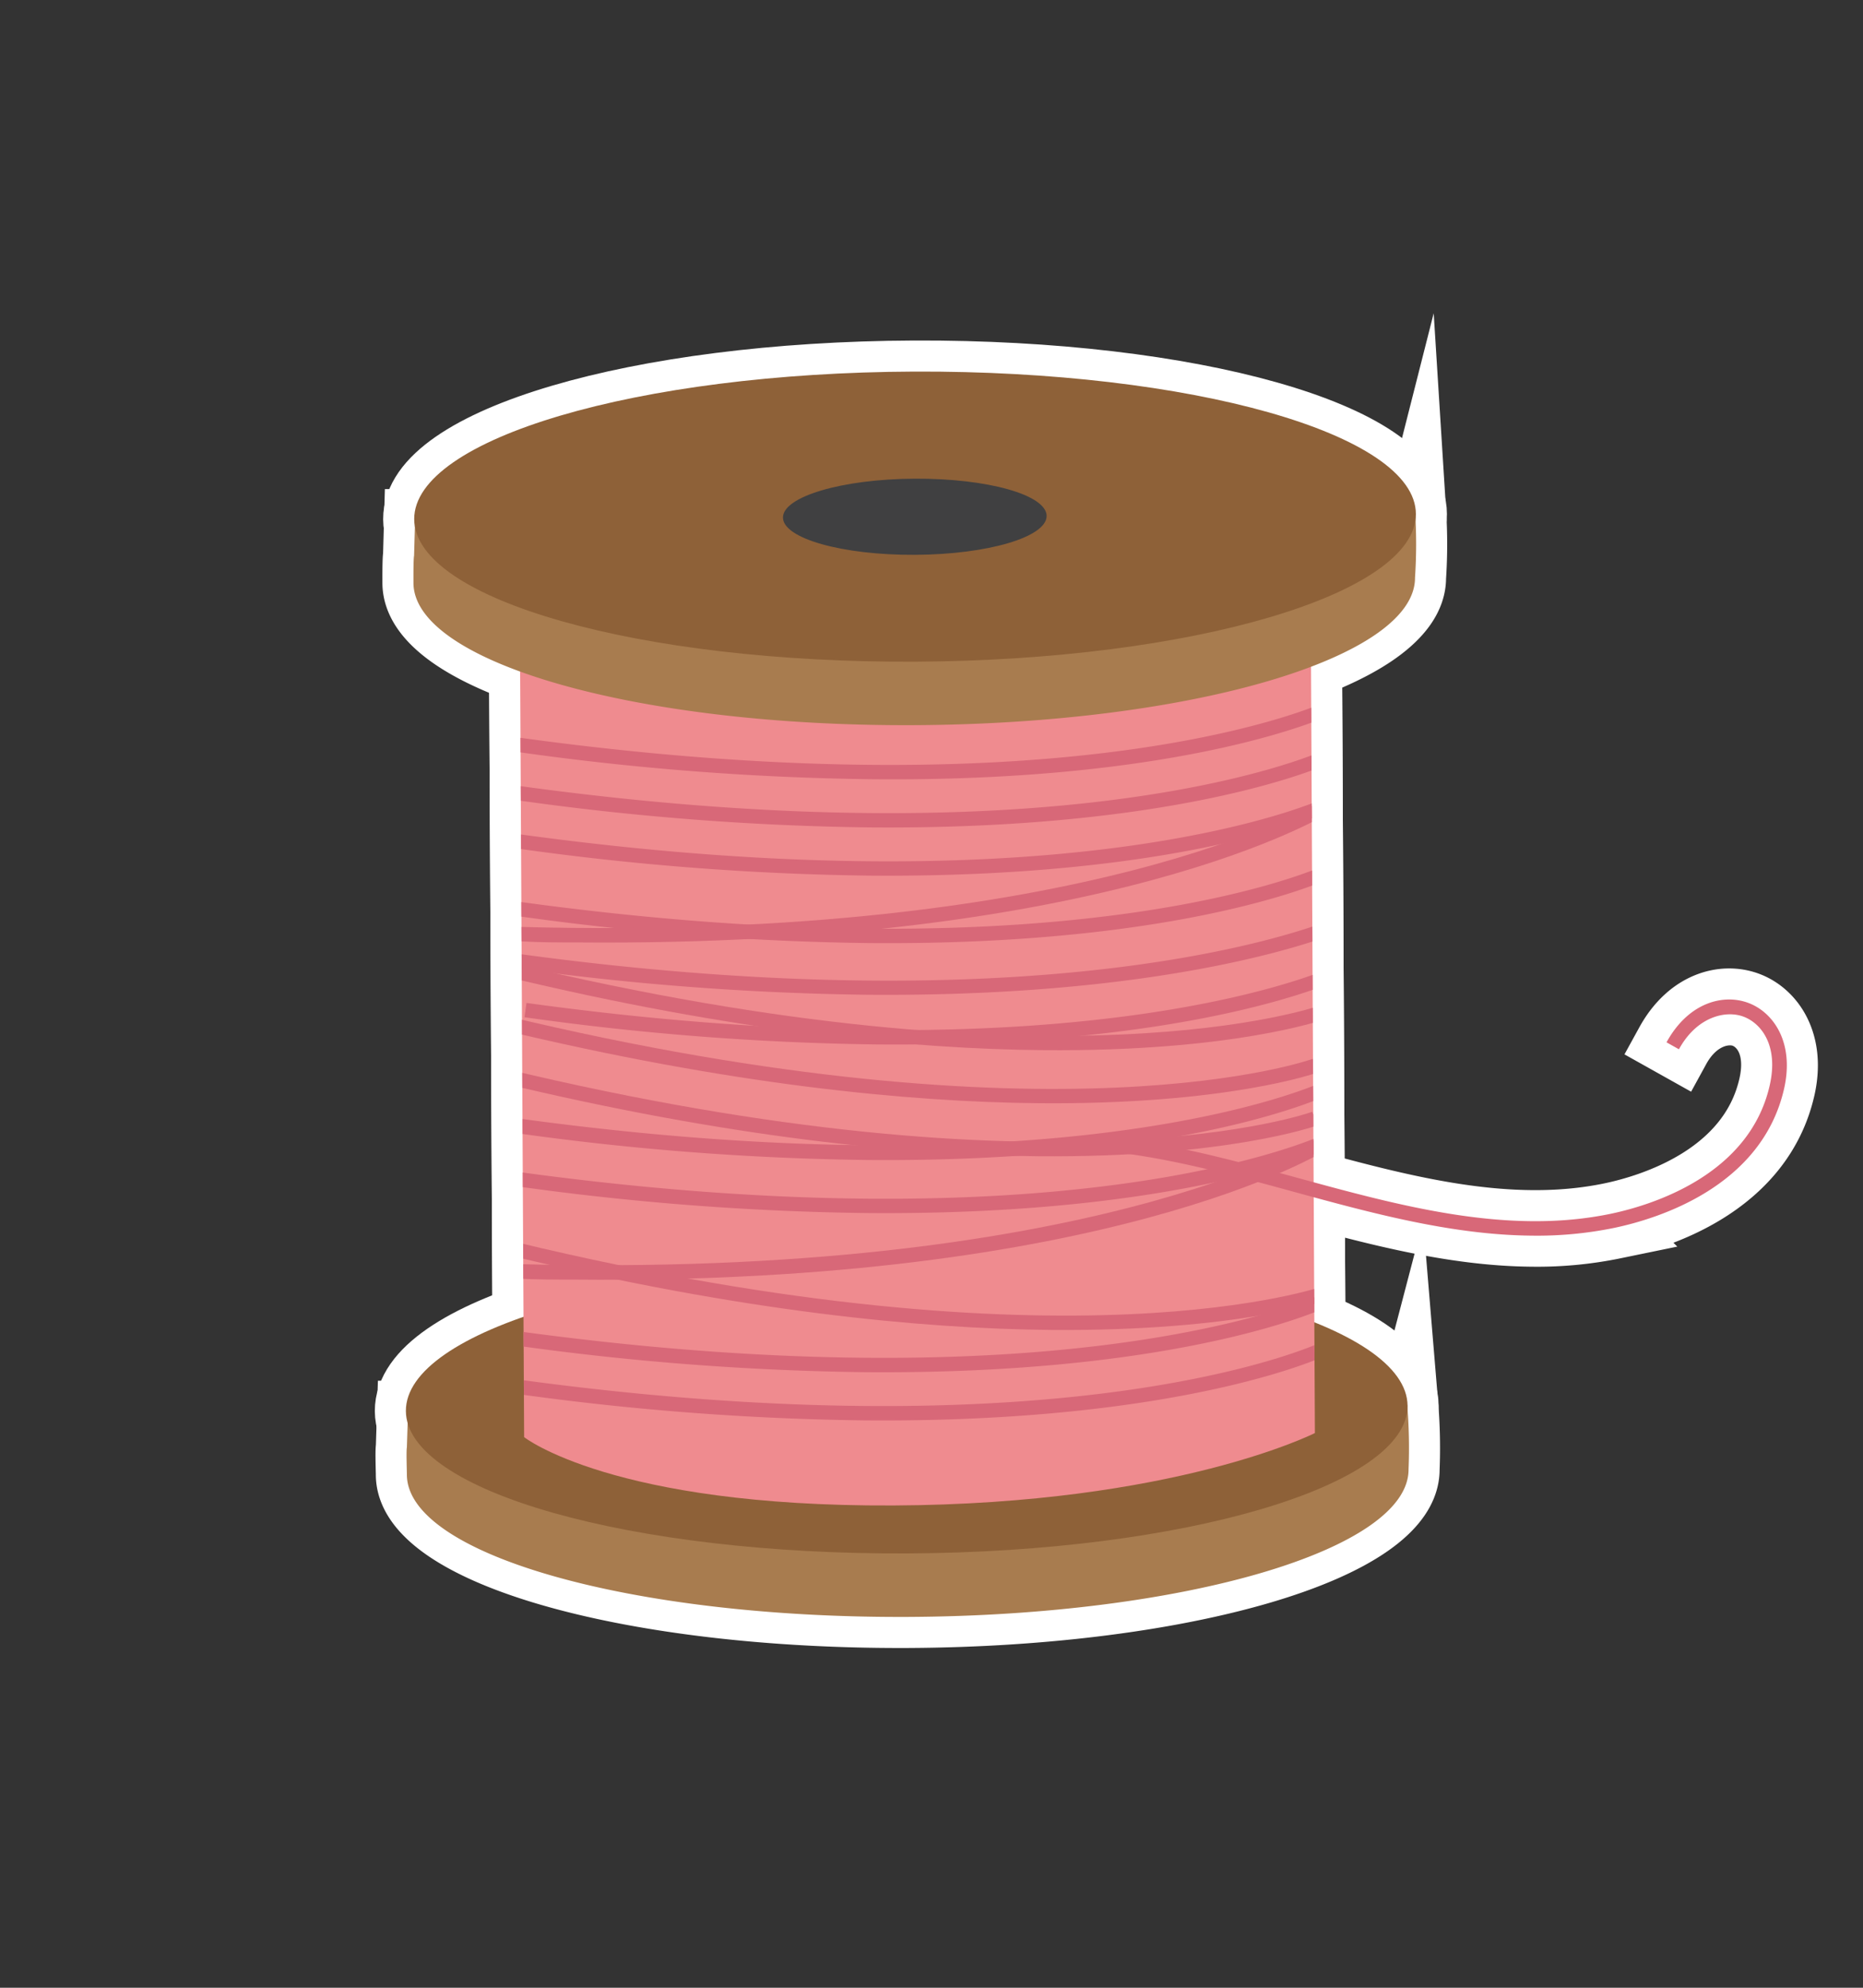 <svg id="धागा" xmlns="http://www.w3.org/2000/svg" xmlns:xlink="http://www.w3.org/1999/xlink" viewBox="0 0 150 160"><rect x="0" y="0" width="150" height="160" fill="#333333" stroke="none"/><defs><style>.cls-1,.cls-3{fill:#fff;}.cls-1,.cls-5{stroke:#fff;stroke-miterlimit:10;stroke-width:5px;}.cls-2,.cls-5{fill:none;}.cls-4{clip-path:url(#clip-path);}.cls-6{fill:#a87c4f;}.cls-7{fill:#8e6138;}.cls-8{fill:#ef8b8f;}.cls-9{fill:#404041;}.cls-10{fill:#d86878;}.cls-11{clip-path:url(#clip-path-2);}</style><clipPath id="clip-path"><path class="cls-1" d="M105.87,115.35s-11.28,5.72-33.93,5.83-29.74-5.5-29.74-5.5l-.39-75,63.68-.33Z"/></clipPath><clipPath id="clip-path-2"><path class="cls-2" d="M105.87,115.35s-11.28,5.72-33.93,5.83-29.74-5.5-29.74-5.5l-.39-75,63.68-.33Z"/></clipPath></defs><path class="cls-1" d="M113.3,113.05l-.33,1.26-2,0c-5.6-4.49-20.51-7.64-38-7.55-16.1.09-30,2.89-36.42,6.88l-3.7,0-.09,2.87c-.06.26,0,1.91,0,2.18,0,6.44,18.11,11.57,40.38,11.46s40.3-5.44,40.27-11.88A42.31,42.31,0,0,0,113.3,113.05Z"/><path class="cls-1" d="M113.33,113.16c0,6.45-18,11.77-40.26,11.88s-40.35-5-40.39-11.46,18-11.77,40.27-11.88S113.3,106.72,113.33,113.16Z"/><path class="cls-1" d="M105.87,115.35s-11.28,5.72-33.93,5.83-29.74-5.5-29.74-5.5l-.39-75,63.68-.33Z"/><path class="cls-1" d="M113.94,41.26l-.32,1.26-2.06,0C106,38,91.06,34.87,73.55,35c-16.11.08-30,2.89-36.43,6.87l-3.7,0-.08,2.86c-.06.27-.05,1.91-.05,2.18,0,6.44,18.11,11.58,40.38,11.46s40.3-5.43,40.26-11.88A40.39,40.39,0,0,0,113.94,41.26Z"/><path class="cls-1" d="M114,41.38c0,6.44-18,11.76-40.26,11.88s-40.36-5-40.39-11.47S51.33,30,73.6,29.91,114,34.93,114,41.38Z"/><path class="cls-1" d="M84.27,41.53c0,1.7-4.74,3.1-10.6,3.13s-10.62-1.32-10.63-3,4.74-3.1,10.6-3.13S84.26,39.83,84.27,41.53Z"/><path class="cls-1" d="M123.3,99.46c-6.43-.06-12.9-1.82-19.21-3.55C98.93,94.5,93.6,93.05,88.5,92.62l.1-1.16c5.2.44,10.59,1.91,15.8,3.33,8.37,2.29,17,4.65,25.34,2.9C133,97,140.85,94.6,142.49,87.36c.73-3.21-.69-5-2.12-5.53s-3.75,0-5.19,2.63l-1-.56c1.78-3.24,4.61-3.93,6.62-3.16s3.68,3.19,2.85,6.88c-1.79,7.9-10.14,10.47-13.65,11.21A30.79,30.79,0,0,1,123.3,99.46Z"/><path class="cls-3" d="M105.87,115.35s-11.28,5.72-33.93,5.83-29.74-5.5-29.74-5.5l-.39-75,63.68-.33Z"/><g class="cls-4"><path class="cls-1" d="M70,62.72a221.87,221.87,0,0,1-28.32-2.19l.16-1.15c45.56,6.27,65-2.89,65.15-3l.51,1C107.31,57.52,95.79,63,70,62.72Z"/><path class="cls-1" d="M69.93,66.6a221.87,221.87,0,0,1-28.32-2.19l.16-1.15c45.55,6.27,64.95-2.89,65.14-3l.52,1C107.28,61.4,95.76,66.83,69.93,66.6Z"/><path class="cls-1" d="M69.65,97.64a221.87,221.87,0,0,1-28.32-2.19l.16-1.15c45.55,6.27,64.95-2.89,65.14-3l.52,1.05C107,92.44,95.48,97.88,69.65,97.64Z"/><path class="cls-1" d="M69.5,114.33a221.87,221.87,0,0,1-28.32-2.19l.16-1.15c45.49,6.26,65-2.89,65.14-3l.52,1C106.85,109.12,95.33,114.56,69.5,114.33Z"/><path class="cls-1" d="M69.53,110.45a221.73,221.73,0,0,1-28.31-2.19l.15-1.15c45.49,6.26,65-2.89,65.15-3l.51,1C106.88,105.24,95.36,110.68,69.53,110.45Z"/><path class="cls-1" d="M69.69,93.37a221.87,221.87,0,0,1-28.32-2.19L41.53,90c45.48,6.26,65-2.88,65.14-3l.51,1C107,88.17,95.52,93.61,69.69,93.37Z"/><path class="cls-1" d="M69.89,70.48a221.73,221.73,0,0,1-28.31-2.19l.15-1.15c45.56,6.27,65-2.89,65.15-3l.51,1C107.24,65.28,95.73,70.71,69.89,70.48Z"/><path class="cls-1" d="M69.84,75.91a221.73,221.73,0,0,1-28.31-2.19l.15-1.15c45.49,6.26,65-2.89,65.15-3l.51,1C107.19,70.71,95.67,76.15,69.84,75.91Z"/><path class="cls-1" d="M69.73,80.07A226,226,0,0,1,41,77.86l.16-1.16C86.63,83,107.38,74,107.58,73.86l.48,1.06C107.91,75,95.73,80.3,69.73,80.07Z"/><path class="cls-1" d="M70.54,84.07a221.86,221.86,0,0,1-28.31-2.19l.16-1.15c45.48,6.26,65-2.89,65.14-3l.51,1C107.9,78.86,96.38,84.3,70.54,84.07Z"/><path class="cls-1" d="M84,84.53c-10.52-.09-24.86-1.48-43.3-5.92L41,77.48C85.7,88.23,105.92,81,106.12,81l.41,1.09C106.41,82.11,99.19,84.67,84,84.53Z"/><path class="cls-1" d="M84.6,107.05c-10.51-.1-24.85-1.49-43.3-5.93l.27-1.13c44.65,10.74,64.93,3.57,65.12,3.49l.41,1.09C107,104.62,99.76,107.18,84.6,107.05Z"/><path class="cls-1" d="M83.6,88.8c-10.51-.1-24.85-1.49-43.3-5.93l.27-1.13c44.71,10.75,64.93,3.57,65.12,3.49l.41,1.09C106,86.37,98.76,88.94,83.6,88.8Z"/><path class="cls-1" d="M83.56,93.07c-10.51-.1-24.85-1.49-43.3-5.93L40.54,86c44.7,10.75,64.92,3.57,65.12,3.49l.4,1.09C105.94,90.64,98.73,93.2,83.56,93.07Z"/><path class="cls-1" d="M46.48,75.86c-1.51,0-3,0-4.62-.09l0-1.16c45.91,1.22,64.25-10,64.43-10.13l.62,1C106.76,65.58,89.41,76.24,46.48,75.86Z"/><path class="cls-1" d="M46.23,103c-1.5,0-3,0-4.61-.08l0-1.17c45.9,1.21,64.24-10,64.42-10.12l.62,1C106.52,92.74,89.17,103.41,46.23,103Z"/></g><path class="cls-5" d="M105.87,115.35s-11.28,5.72-33.93,5.83-29.74-5.5-29.74-5.5l-.39-75,63.68-.33Z"/><path class="cls-6" d="M113.3,113.05l-.33,1.26-2,0c-5.6-4.49-20.51-7.64-38-7.55-16.1.09-30,2.89-36.42,6.88l-3.7,0-.09,2.87c-.06.26,0,1.91,0,2.18,0,6.44,18.11,11.57,40.38,11.46s40.3-5.44,40.27-11.88A42.31,42.31,0,0,0,113.3,113.05Z"/><path class="cls-7" d="M113.33,113.16c0,6.45-18,11.77-40.26,11.88s-40.35-5-40.39-11.46,18-11.77,40.27-11.88S113.3,106.72,113.33,113.16Z"/><path class="cls-8" d="M105.87,115.35s-11.28,5.72-33.93,5.83-29.74-5.5-29.74-5.5l-.39-75,63.68-.33Z"/><path class="cls-6" d="M113.94,41.26l-.32,1.26-2.06,0C106,38,91.06,34.87,73.55,35c-16.11.08-30,2.89-36.43,6.87l-3.7,0-.08,2.86c-.06.27-.05,1.91-.05,2.18,0,6.44,18.11,11.58,40.38,11.46s40.3-5.43,40.26-11.88A40.39,40.39,0,0,0,113.94,41.26Z"/><path class="cls-7" d="M114,41.38c0,6.44-18,11.76-40.26,11.88s-40.36-5-40.39-11.47S51.33,30,73.6,29.91,114,34.93,114,41.38Z"/><path class="cls-9" d="M84.27,41.53c0,1.7-4.74,3.1-10.6,3.13s-10.62-1.32-10.63-3,4.74-3.1,10.6-3.13S84.26,39.83,84.27,41.53Z"/><path class="cls-10" d="M123.3,99.46c-6.43-.06-12.9-1.82-19.21-3.55C98.93,94.5,93.6,93.05,88.5,92.62l.1-1.16c5.2.44,10.59,1.91,15.8,3.33,8.37,2.29,17,4.65,25.34,2.9C133,97,140.85,94.6,142.49,87.36c.73-3.21-.69-5-2.12-5.53s-3.75,0-5.19,2.63l-1-.56c1.78-3.24,4.61-3.93,6.62-3.16s3.68,3.19,2.85,6.88c-1.79,7.9-10.14,10.47-13.65,11.21A30.79,30.79,0,0,1,123.3,99.46Z"/><g class="cls-11"><path class="cls-10" d="M70,62.72a221.87,221.87,0,0,1-28.32-2.19l.16-1.15c45.56,6.27,65-2.89,65.15-3l.51,1C107.31,57.52,95.79,63,70,62.72Z"/><path class="cls-10" d="M69.93,66.6a221.87,221.87,0,0,1-28.32-2.19l.16-1.15c45.55,6.27,64.95-2.89,65.14-3l.52,1C107.28,61.4,95.76,66.83,69.93,66.6Z"/><path class="cls-10" d="M69.65,97.64a221.87,221.87,0,0,1-28.32-2.19l.16-1.15c45.55,6.27,64.95-2.89,65.14-3l.52,1.05C107,92.44,95.48,97.88,69.65,97.64Z"/><path class="cls-10" d="M69.5,114.33a221.87,221.87,0,0,1-28.32-2.19l.16-1.15c45.49,6.26,65-2.89,65.14-3l.52,1C106.85,109.12,95.33,114.56,69.5,114.33Z"/><path class="cls-10" d="M69.53,110.45a221.73,221.73,0,0,1-28.31-2.19l.15-1.15c45.49,6.26,65-2.89,65.15-3l.51,1C106.88,105.24,95.36,110.68,69.53,110.45Z"/><path class="cls-10" d="M69.69,93.37a221.87,221.87,0,0,1-28.32-2.19L41.53,90c45.48,6.26,65-2.88,65.14-3l.51,1C107,88.17,95.52,93.61,69.69,93.37Z"/><path class="cls-10" d="M69.89,70.48a221.73,221.73,0,0,1-28.31-2.19l.15-1.15c45.56,6.27,65-2.89,65.15-3l.51,1C107.24,65.28,95.73,70.71,69.89,70.48Z"/><path class="cls-10" d="M69.84,75.91a221.73,221.73,0,0,1-28.31-2.19l.15-1.15c45.49,6.26,65-2.89,65.15-3l.51,1C107.19,70.71,95.67,76.15,69.84,75.91Z"/><path class="cls-10" d="M69.73,80.07A226,226,0,0,1,41,77.86l.16-1.16C86.63,83,107.38,74,107.58,73.86l.48,1.06C107.91,75,95.73,80.3,69.73,80.07Z"/><path class="cls-10" d="M70.54,84.07a221.86,221.86,0,0,1-28.31-2.19l.16-1.15c45.48,6.26,65-2.89,65.14-3l.51,1C107.9,78.86,96.38,84.3,70.54,84.07Z"/><path class="cls-10" d="M84,84.53c-10.52-.09-24.86-1.48-43.3-5.92L41,77.48C85.7,88.23,105.92,81,106.12,81l.41,1.09C106.41,82.11,99.19,84.67,84,84.53Z"/><path class="cls-10" d="M84.6,107.05c-10.51-.1-24.85-1.49-43.3-5.93l.27-1.13c44.65,10.74,64.93,3.57,65.12,3.49l.41,1.09C107,104.62,99.76,107.18,84.6,107.05Z"/><path class="cls-10" d="M83.6,88.8c-10.51-.1-24.85-1.49-43.3-5.93l.27-1.13c44.71,10.75,64.93,3.57,65.12,3.49l.41,1.09C106,86.37,98.76,88.94,83.6,88.8Z"/><path class="cls-10" d="M83.56,93.07c-10.51-.1-24.85-1.49-43.3-5.93L40.54,86c44.7,10.75,64.92,3.57,65.12,3.49l.4,1.09C105.94,90.64,98.73,93.2,83.56,93.07Z"/><path class="cls-10" d="M46.48,75.86c-1.51,0-3,0-4.62-.09l0-1.16c45.91,1.22,64.25-10,64.43-10.13l.62,1C106.76,65.58,89.41,76.24,46.48,75.86Z"/><path class="cls-10" d="M46.23,103c-1.5,0-3,0-4.61-.08l0-1.17c45.9,1.21,64.24-10,64.42-10.12l.62,1C106.52,92.74,89.17,103.41,46.23,103Z"/></g></svg>